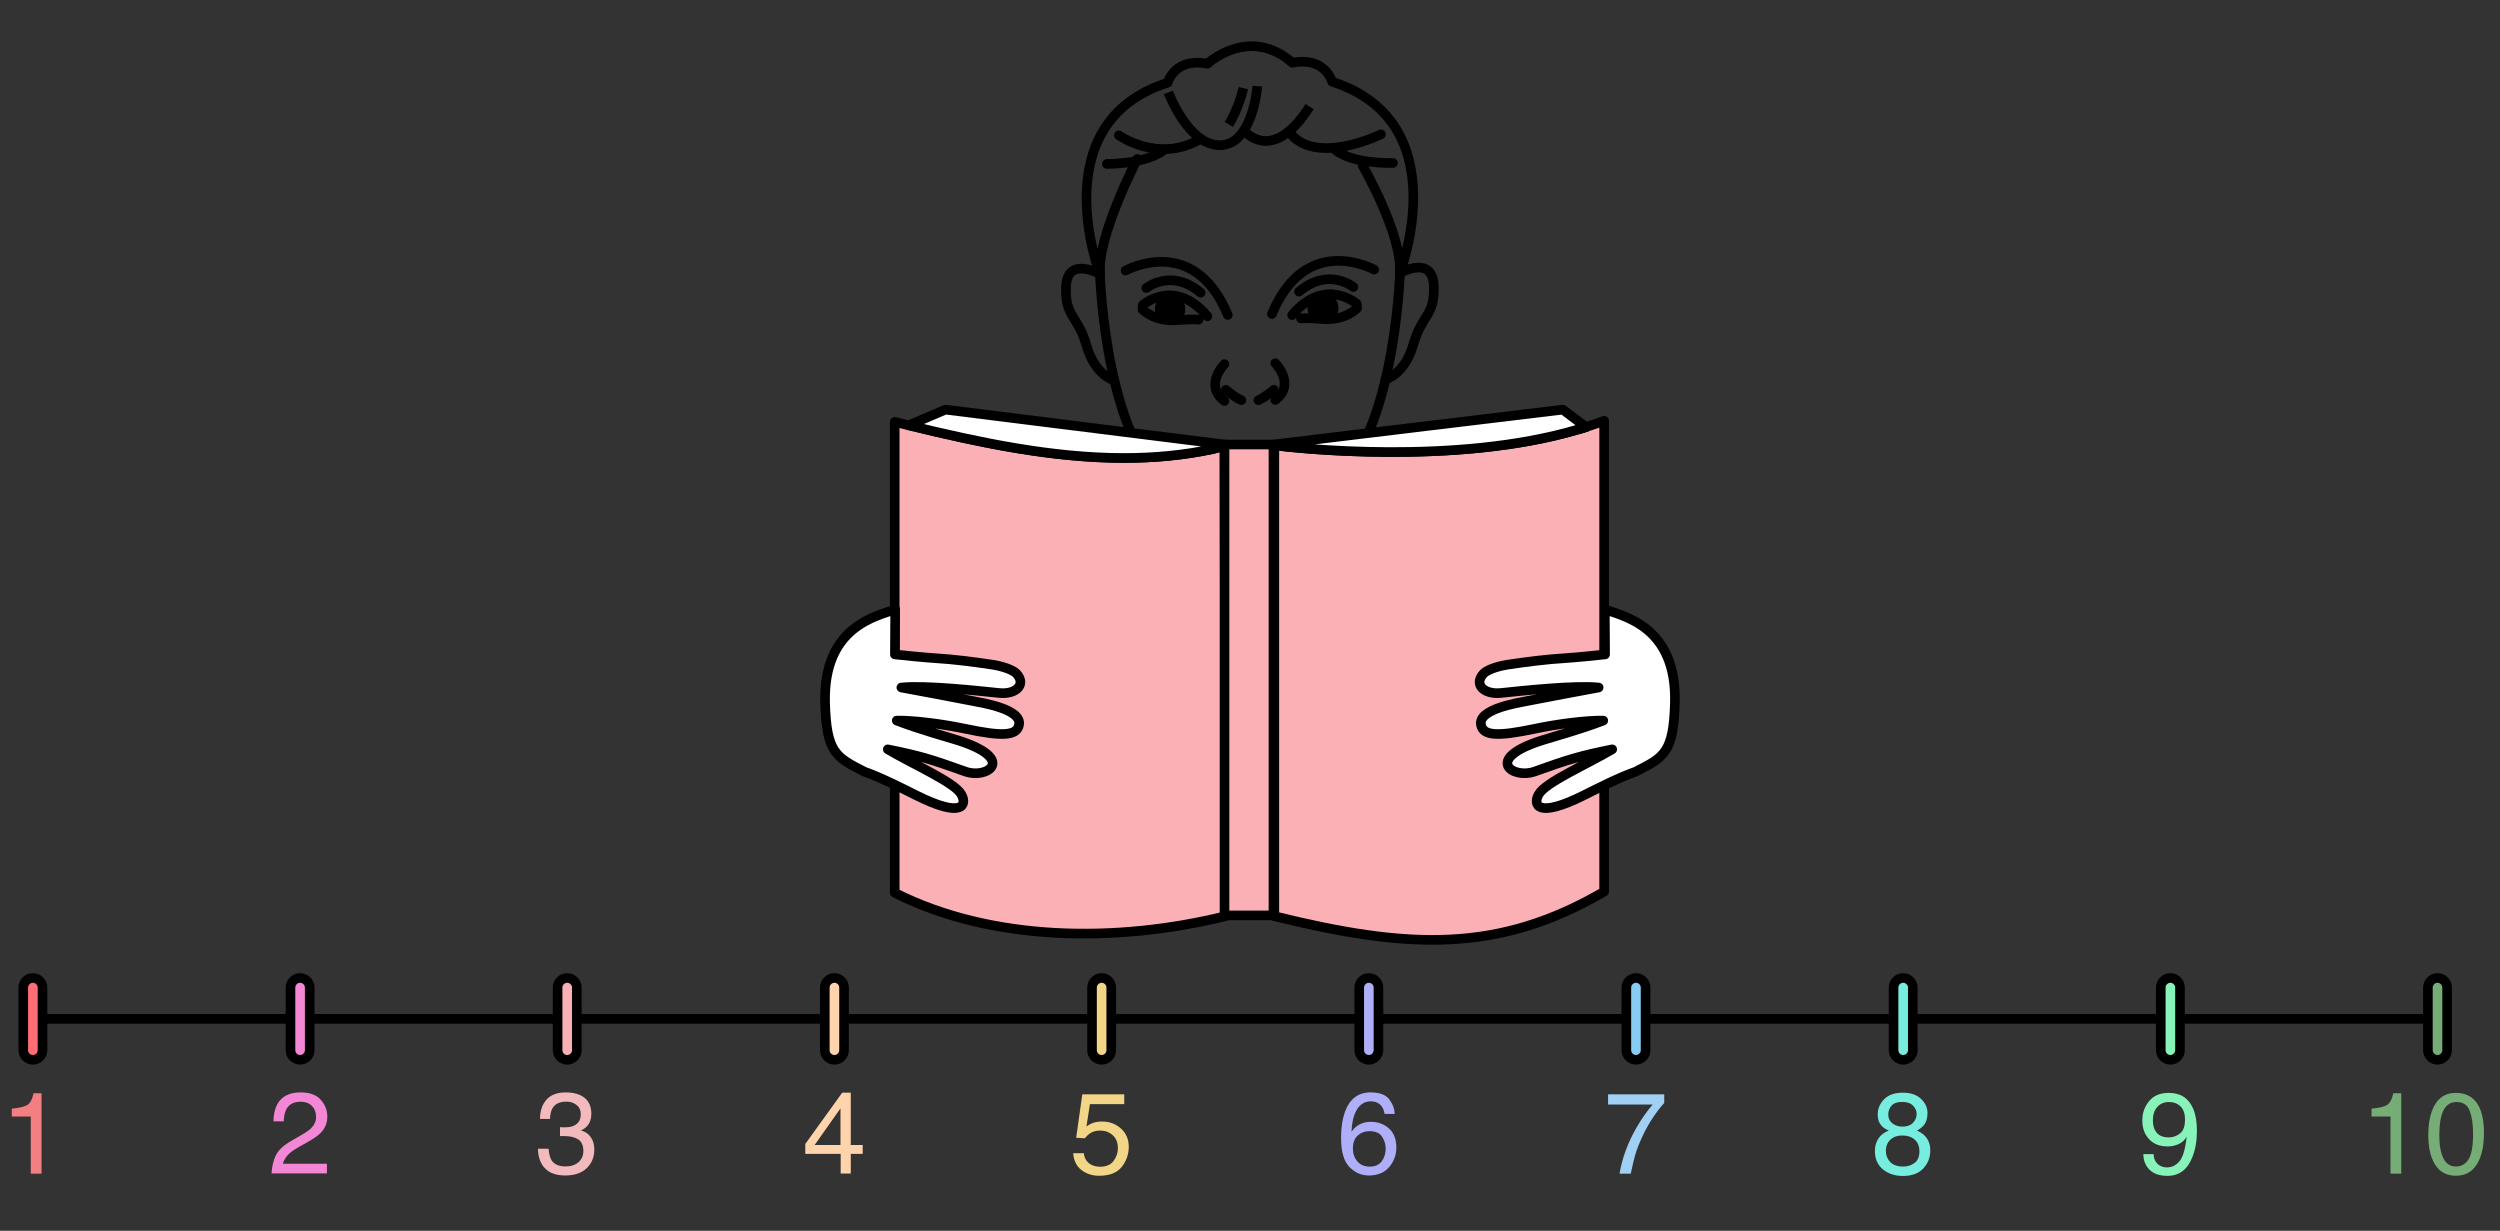 <?xml version="1.0" encoding="UTF-8"?>
<svg id="Calque_1" data-name="Calque 1" xmlns="http://www.w3.org/2000/svg" viewBox="0 0 260 128">
  <rect x="0" y="0" width="260" height="128" fill="#333333" stroke="none"/>
  <defs>
    <style>
      .cls-1 {
        fill: #fff;
      }

      .cls-1, .cls-2, .cls-3, .cls-4, .cls-5, .cls-6, .cls-7, .cls-8, .cls-9, .cls-10, .cls-11, .cls-12, .cls-13, .cls-14, .cls-15 {
        stroke: #000;
      }

      .cls-1, .cls-2, .cls-3, .cls-16, .cls-15 {
        stroke-linecap: round;
        stroke-linejoin: round;
      }

      .cls-2, .cls-16, .cls-14 {
        fill: none;
      }

      .cls-3, .cls-13 {
        fill: #fab0b4;
      }

      .cls-17 {
        fill: #f3babd;
      }

      .cls-18, .cls-7 {
        fill: #f3d587;
      }

      .cls-19, .cls-5 {
        fill: #f387d5;
      }

      .cls-20 {
        fill: #f37f83;
      }

      .cls-21, .cls-6 {
        fill: #ffd4ad;
      }

      .cls-22 {
        fill: #a0d0f4;
      }

      .cls-23, .cls-8 {
        fill: #afaff9;
      }

      .cls-24, .cls-9 {
        fill: #87f3b9;
      }

      .cls-25, .cls-11 {
        fill: #76ac75;
      }

      .cls-26, .cls-12 {
        fill: #77eddf;
      }

      .cls-4 {
        fill: #ff6d75;
      }

      .cls-4, .cls-5, .cls-6, .cls-7, .cls-8, .cls-9, .cls-10, .cls-11, .cls-12, .cls-13, .cls-14 {
        stroke-miterlimit: 10;
      }

      .cls-10 {
        fill: #87ccf3;
      }

      .cls-16 {
        stroke: #fff;
        stroke-width: 8px;
      }
    </style>
  </defs>
  <line class="cls-1" x1="3.42" y1="105.96" x2="253.27" y2="105.96"/>
  <path class="cls-4" d="m3.42,110.22c-.55,0-1-.45-1-1v-6.51c0-.55.45-1,1-1s1,.45,1,1v6.51c0,.55-.45,1-1,1Z"/>
  <path class="cls-5" d="m31.21,110.22c-.55,0-1-.45-1-1v-6.51c0-.55.45-1,1-1s1,.45,1,1v6.51c0,.55-.45,1-1,1Z"/>
  <path class="cls-13" d="m58.99,110.22c-.55,0-1-.45-1-1v-6.51c0-.55.45-1,1-1s1,.45,1,1v6.51c0,.55-.45,1-1,1Z"/>
  <path class="cls-6" d="m86.78,110.22c-.55,0-1-.45-1-1v-6.51c0-.55.45-1,1-1s1,.45,1,1v6.51c0,.55-.45,1-1,1Z"/>
  <path class="cls-7" d="m114.57,110.22c-.55,0-1-.45-1-1v-6.51c0-.55.45-1,1-1s1,.45,1,1v6.51c0,.55-.45,1-1,1Z"/>
  <path class="cls-8" d="m142.36,110.22c-.55,0-1-.45-1-1v-6.51c0-.55.45-1,1-1s1,.45,1,1v6.51c0,.55-.45,1-1,1Z"/>
  <path class="cls-10" d="m170.14,110.22c-.55,0-1-.45-1-1v-6.51c0-.55.45-1,1-1s1,.45,1,1v6.51c0,.55-.45,1-1,1Z"/>
  <path class="cls-12" d="m197.93,110.22c-.55,0-1-.45-1-1v-6.51c0-.55.45-1,1-1s1,.45,1,1v6.51c0,.55-.45,1-1,1Z"/>
  <path class="cls-9" d="m225.72,110.22c-.55,0-1-.45-1-1v-6.51c0-.55.45-1,1-1s1,.45,1,1v6.51c0,.55-.45,1-1,1Z"/>
  <path class="cls-20" d="m1.23,116.11v-.81c.76-.07,1.29-.2,1.59-.37s.53-.58.67-1.23h.83v8.36h-1.12v-5.94h-1.97Z"/>
  <path class="cls-19" d="m28.69,120.16c.26-.54.77-1.02,1.52-1.46l1.12-.65c.5-.29.86-.54,1.06-.75.32-.33.48-.7.48-1.12,0-.49-.15-.88-.44-1.17-.29-.29-.68-.43-1.17-.43-.72,0-1.22.27-1.5.82-.15.29-.23.7-.25,1.22h-1.07c.01-.73.15-1.33.4-1.79.46-.81,1.26-1.22,2.42-1.22.96,0,1.66.26,2.11.78s.67,1.1.67,1.73c0,.67-.24,1.25-.71,1.72-.27.28-.76.61-1.47,1.01l-.8.45c-.38.21-.68.41-.9.6-.39.34-.64.72-.74,1.13h4.58v1h-5.76c.04-.72.19-1.35.45-1.89Z"/>
  <path class="cls-17" d="m56.62,121.46c-.45-.54-.67-1.21-.67-1.99h1.1c.05.54.15.94.3,1.18.27.44.77.66,1.48.66.55,0,1-.15,1.34-.45s.5-.68.5-1.15c0-.58-.18-.98-.53-1.21s-.84-.35-1.47-.35c-.07,0-.14,0-.21,0s-.15,0-.22,0v-.93c.11.01.2.02.28.02s.15,0,.24,0c.39,0,.72-.06.97-.19.45-.22.67-.61.67-1.17,0-.42-.15-.74-.45-.97s-.64-.34-1.04-.34c-.7,0-1.19.23-1.46.7-.15.26-.23.62-.25,1.1h-1.04c0-.62.12-1.16.38-1.59.43-.78,1.19-1.17,2.27-1.17.86,0,1.52.19,1.99.57s.7.93.7,1.66c0,.52-.14.93-.42,1.25-.17.2-.39.36-.67.47.44.12.79.35,1.03.7s.37.77.37,1.27c0,.8-.26,1.45-.79,1.96s-1.28.76-2.24.76-1.71-.27-2.16-.82Z"/>
  <path class="cls-21" d="m87.43,122.05v-2.05h-3.68v-1.03l3.84-5.33h.89v5.44h1.24v.92h-1.24v2.05h-1.05Zm-.02-2.97v-3.81l-2.69,3.81h2.69Z"/>
  <path class="cls-18" d="m112.71,119.91c.07.6.35,1.02.84,1.25.25.12.54.18.87.18.62,0,1.09-.2,1.39-.6s.45-.84.45-1.32c0-.59-.18-1.04-.54-1.36s-.79-.48-1.29-.48c-.36,0-.67.07-.93.21s-.48.34-.67.59l-.91-.05.64-4.52h4.36v1.02h-3.57l-.36,2.33c.2-.15.38-.26.56-.33.31-.13.67-.19,1.08-.19.77,0,1.42.25,1.96.74s.8,1.12.8,1.89-.25,1.49-.74,2.1-1.27.91-2.35.91c-.68,0-1.29-.19-1.81-.58s-.82-.98-.88-1.77h1.1Z"/>
  <path class="cls-23" d="m144.49,114.35c.37.49.55.99.55,1.5h-1.04c-.06-.33-.16-.59-.3-.78-.25-.35-.64-.53-1.15-.53-.59,0-1.06.27-1.41.82s-.54,1.33-.58,2.34c.24-.36.55-.62.91-.8.34-.16.71-.23,1.12-.23.7,0,1.32.22,1.84.67s.79,1.12.79,2.01c0,.76-.25,1.44-.74,2.02s-1.2.88-2.12.88c-.79,0-1.46-.3-2.03-.89s-.86-1.6-.86-3.01c0-1.04.13-1.93.38-2.65.49-1.39,1.38-2.09,2.68-2.09.94,0,1.59.24,1.96.73Zm-.79,6.42c.28-.37.41-.81.41-1.32,0-.43-.12-.84-.37-1.23s-.69-.58-1.34-.58c-.45,0-.85.15-1.19.45s-.51.75-.51,1.36c0,.53.16.98.47,1.34s.74.54,1.29.54.97-.19,1.25-.56Z"/>
  <path class="cls-22" d="m173.08,113.8v.92c-.27.26-.63.72-1.08,1.37s-.84,1.35-1.19,2.1c-.34.73-.6,1.4-.77,2-.11.39-.26,1.01-.44,1.87h-1.17c.27-1.6.85-3.2,1.76-4.78.54-.93,1.1-1.73,1.69-2.41h-4.64v-1.06h5.84Z"/>
  <path class="cls-26" d="m195.74,117.14c-.31-.31-.46-.72-.46-1.22,0-.62.23-1.16.68-1.61.45-.45,1.09-.67,1.93-.67s1.43.21,1.89.64.68.92.68,1.49c0,.52-.13.95-.4,1.27-.15.18-.38.36-.69.54.35.16.62.34.82.55.37.39.56.9.56,1.52,0,.74-.25,1.36-.74,1.88s-1.2.77-2.1.77c-.82,0-1.51-.22-2.07-.67s-.85-1.09-.85-1.93c0-.5.12-.92.36-1.29s.6-.64,1.08-.83c-.29-.12-.52-.27-.69-.44Zm3.4,3.79c.32-.26.48-.66.48-1.18s-.17-.96-.5-1.24-.76-.42-1.28-.42-.92.14-1.23.43-.48.68-.48,1.19c0,.44.15.82.44,1.13s.74.48,1.35.48c.49,0,.89-.13,1.22-.4Zm-.2-4.15c.26-.26.39-.57.39-.93,0-.31-.12-.6-.37-.86-.25-.26-.63-.39-1.14-.39s-.87.13-1.1.39c-.23.26-.34.57-.34.92,0,.4.15.7.44.93.29.22.64.33,1.04.33.46,0,.83-.13,1.09-.39Z"/>
  <path class="cls-24" d="m223.97,120.02c.03.58.26.98.67,1.21.21.12.46.18.73.18.5,0,.93-.21,1.29-.63s.61-1.27.76-2.56c-.23.37-.52.63-.87.78s-.72.23-1.12.23c-.81,0-1.45-.25-1.92-.75-.47-.5-.71-1.15-.71-1.94s.23-1.43.7-2.01c.46-.58,1.15-.87,2.06-.87,1.22,0,2.07.55,2.53,1.65.26.6.39,1.36.39,2.27,0,1.03-.15,1.94-.46,2.73-.51,1.32-1.38,1.98-2.6,1.98-.82,0-1.44-.21-1.87-.64s-.64-.97-.64-1.62h1.07Zm2.75-2.14c.35-.27.52-.75.52-1.44,0-.62-.16-1.08-.47-1.38-.31-.3-.71-.45-1.19-.45-.52,0-.92.17-1.23.52-.3.34-.45.81-.45,1.38,0,.55.13.98.4,1.3.27.32.69.48,1.27.48.42,0,.8-.14,1.15-.41Z"/>
  <path class="cls-11" d="m253.5,110.22c-.55,0-1-.45-1-1v-6.51c0-.55.45-1,1-1s1,.45,1,1v6.51c0,.55-.45,1-1,1Z"/>
  <g>
    <path class="cls-25" d="m246.64,116.11v-.81c.76-.07,1.29-.2,1.59-.37s.53-.58.67-1.23h.83v8.36h-1.12v-5.94h-1.97Z"/>
    <path class="cls-25" d="m257.77,115c.38.69.56,1.64.56,2.84,0,1.14-.17,2.08-.51,2.83-.49,1.07-1.3,1.61-2.41,1.61-1.01,0-1.76-.44-2.25-1.31-.41-.73-.62-1.71-.62-2.94,0-.95.12-1.77.37-2.46.46-1.27,1.29-1.91,2.5-1.91,1.09,0,1.87.45,2.36,1.34Zm-1.06,5.59c.33-.48.49-1.39.49-2.71,0-.95-.12-1.74-.35-2.35-.24-.62-.69-.92-1.37-.92-.62,0-1.08.29-1.36.88-.29.58-.43,1.44-.43,2.58,0,.86.09,1.54.28,2.06.28.79.76,1.19,1.44,1.19.55,0,.98-.24,1.31-.73Z"/>
  </g>
  <path class="cls-14" d="m121.51,9.61s2.09,5.61,5.45,5.49c3.36-.12,3.8-6.14,3.8-6.14"/>
  <path class="cls-2" d="m116.36,14.07s4.13,2.98,8.52.36"/>
  <path class="cls-2" d="m115.11,17.05s4.25.04,6.03-1.54"/>
  <path class="cls-14" d="m129.31,9.17s-.52,2.21-1.52,3.77"/>
  <path class="cls-2" d="m143.62,13.97s-6.94,3.41-9.59-.3"/>
  <path class="cls-2" d="m144.87,16.95s-4.3.15-6.08-1.43"/>
  <path class="cls-14" d="m129.37,13.57s2.91,3.68,6.83-2.48"/>
  <path class="cls-2" d="m117.06,28.14s7.08-3.96,10.63,4.62"/>
  <path class="cls-2" d="m119.22,29.96s2.59-2.11,5.65.48"/>
  <path class="cls-2" d="m124.65,33.24s-.74-.08-2.12.05c-2.5.24-3.72-1.12-3.72-1.12l.04-.45s3.29-2.9,6.72,1.17"/>
  <path class="cls-2" d="m127.34,37.87s-2.17,2.21,0,3.83"/>
  <path class="cls-2" d="m127.49,40.54s.9.78,1.61,1.08"/>
  <path class="cls-2" d="m114.4,28.51s-3.38-1.93-3.53,1.28c-.14,3.21,1.21,2.95,2.12,6.13.91,3.17,2.9,3.65,2.9,3.65"/>
  <circle class="cls-15" cx="121.69" cy="32.17" r="1.08"/>
  <path class="cls-2" d="m142.91,28.04s-7.08-3.96-10.63,4.62"/>
  <path class="cls-2" d="m140.75,29.85s-2.59-2.11-5.65.48"/>
  <path class="cls-2" d="m132.63,37.77s2.17,2.21,0,3.83"/>
  <path class="cls-2" d="m141.7,17.2s4.18,7.24,3.88,11.2c0,0,6.08-15.7-7.04-19.9,0,0-.71-2.65-4.13-1.97-4.51-3.94-8.84.1-8.84.1-3.43-.68-4.13,1.97-4.13,1.97-13.12,4.2-7.04,19.9-7.04,19.9-.3-3.96,3.88-11.97,3.88-11.97"/>
  <path class="cls-2" d="m145.63,27.65s-.33,15.94-6.29,22.11c-5.97,6.17-9.28,5.48-9.28,5.48h.1s-3.55.79-9.51-5.38c-5.97-6.17-6.29-22.11-6.29-22.11"/>
  <path class="cls-2" d="m145.58,28.4s3.38-1.93,3.53,1.28c.14,3.21-1.21,2.95-2.12,6.13-.91,3.17-2.9,3.65-2.9,3.65"/>
  <path class="cls-2" d="m126.11,46.93s3.61,2.15,7.48-.07"/>
  <path class="cls-2" d="m135.3,33.12s.74-.08,2.12.05c2.5.24,3.72-1.12,3.72-1.12l-.04-.45s-3.29-2.9-6.72,1.17"/>
  <circle class="cls-15" cx="137.59" cy="32.04" r="1.11"/>
  <path class="cls-2" d="m132.48,40.54s-.9.78-1.61,1.08"/>
  <path class="cls-3" d="m166.83,43.76v48.97c-11.07,6.45-20.44,5.97-34.3,2.55v-48.97s.07.01.2.03c1.98.24,18.6,2.11,31.37-1.67l.16-.05c.23-.06.46-.13.68-.21.65-.2,1.27-.42,1.89-.65Z"/>
  <path class="cls-3" d="m127.45,95.28c-11.27,2.78-24.34,2.66-34.4-2.43v-48.97c.48.12.96.24,1.44.35h.03c7.35,1.8,14.91,3.4,22.38,3.4,3.12,0,6.22-.28,9.29-.94.39-.09.78-.18,1.16-.27l.1,48.86Z"/>
  <rect class="cls-3" x="127.35" y="46.23" width="5.09" height="48.97"/>
  <path class="cls-1" d="m170.15,80.24c-1.59.53-4.21,1.86-5.45,2.48-4.88,2.44-5.29.97-4.67-.12.71-1.24,4.85-3.03,7.64-4.67-3.37.69-4.41,1-8.07,2.31-2.24.81-5.38-1.28.72-3.23,1.35-.43,3.77-1.06,6.42-2.07-1.77-.03-4.75.35-7.16.86-3.89.82-5.3.71-5.55-.38-.39-1.68,3.84-2.32,4.82-2.52.95-.19,6.44-1.23,7.41-1.4-2.46-.25-7.66.31-10.17.57-1.75.18-2.86-.88-1.8-2.02.46-.49,1.85-.83,2.46-.92,2.09-.31,4-.56,6.11-.69.73-.04,3.43-.3,4.07-.38l-.03-4.69c1.84.71,7.5,1.7,7.29,9.72-.14,5.18-1.12,5.65-4.04,7.14Z"/>
  <path class="cls-1" d="m89.85,80.24c1.59.53,4.21,1.86,5.45,2.48,4.88,2.44,5.29.97,4.67-.12-.71-1.24-4.85-3.03-7.64-4.67,3.37.69,4.41,1,8.07,2.31,2.24.81,5.38-1.28-.72-3.23-1.35-.43-3.77-1.06-6.42-2.07,1.77-.03,4.75.35,7.16.86,3.89.82,5.3.71,5.55-.38.39-1.68-3.84-2.32-4.82-2.52-.95-.19-6.44-1.23-7.41-1.4,2.46-.25,7.66.31,10.17.57,1.75.18,2.86-.88,1.8-2.02-.46-.49-1.85-.83-2.46-.92-2.09-.31-4-.56-6.11-.69-.73-.04-3.43-.3-4.07-.38l.03-4.69c-1.84.71-7.5,1.7-7.29,9.72.14,5.18,1.12,5.65,4.04,7.14Z"/>
  <path class="cls-1" d="m127.35,46.23l-1.16.46c-3.07.66-6.17.94-9.29.94-7.47,0-15.03-1.6-22.38-3.39h-.03s3.83-1.64,3.83-1.64l29.03,3.63Z"/>
  <path class="cls-1" d="m164.94,44.41c-.22.08-.45.15-.68.21l-.16.05c-12.77,3.78-29.39,1.91-31.37,1.67l-.29-.11,30.09-3.63,2.41,1.81Z"/>
  <path class="cls-2" d="m164.96,44.42l-.7.2c.23-.06.46-.13.68-.21h.02Z"/>
  <rect class="cls-16" x="-5135.93" y="-2762.19" width="6467.34" height="6437.3"/>
</svg>